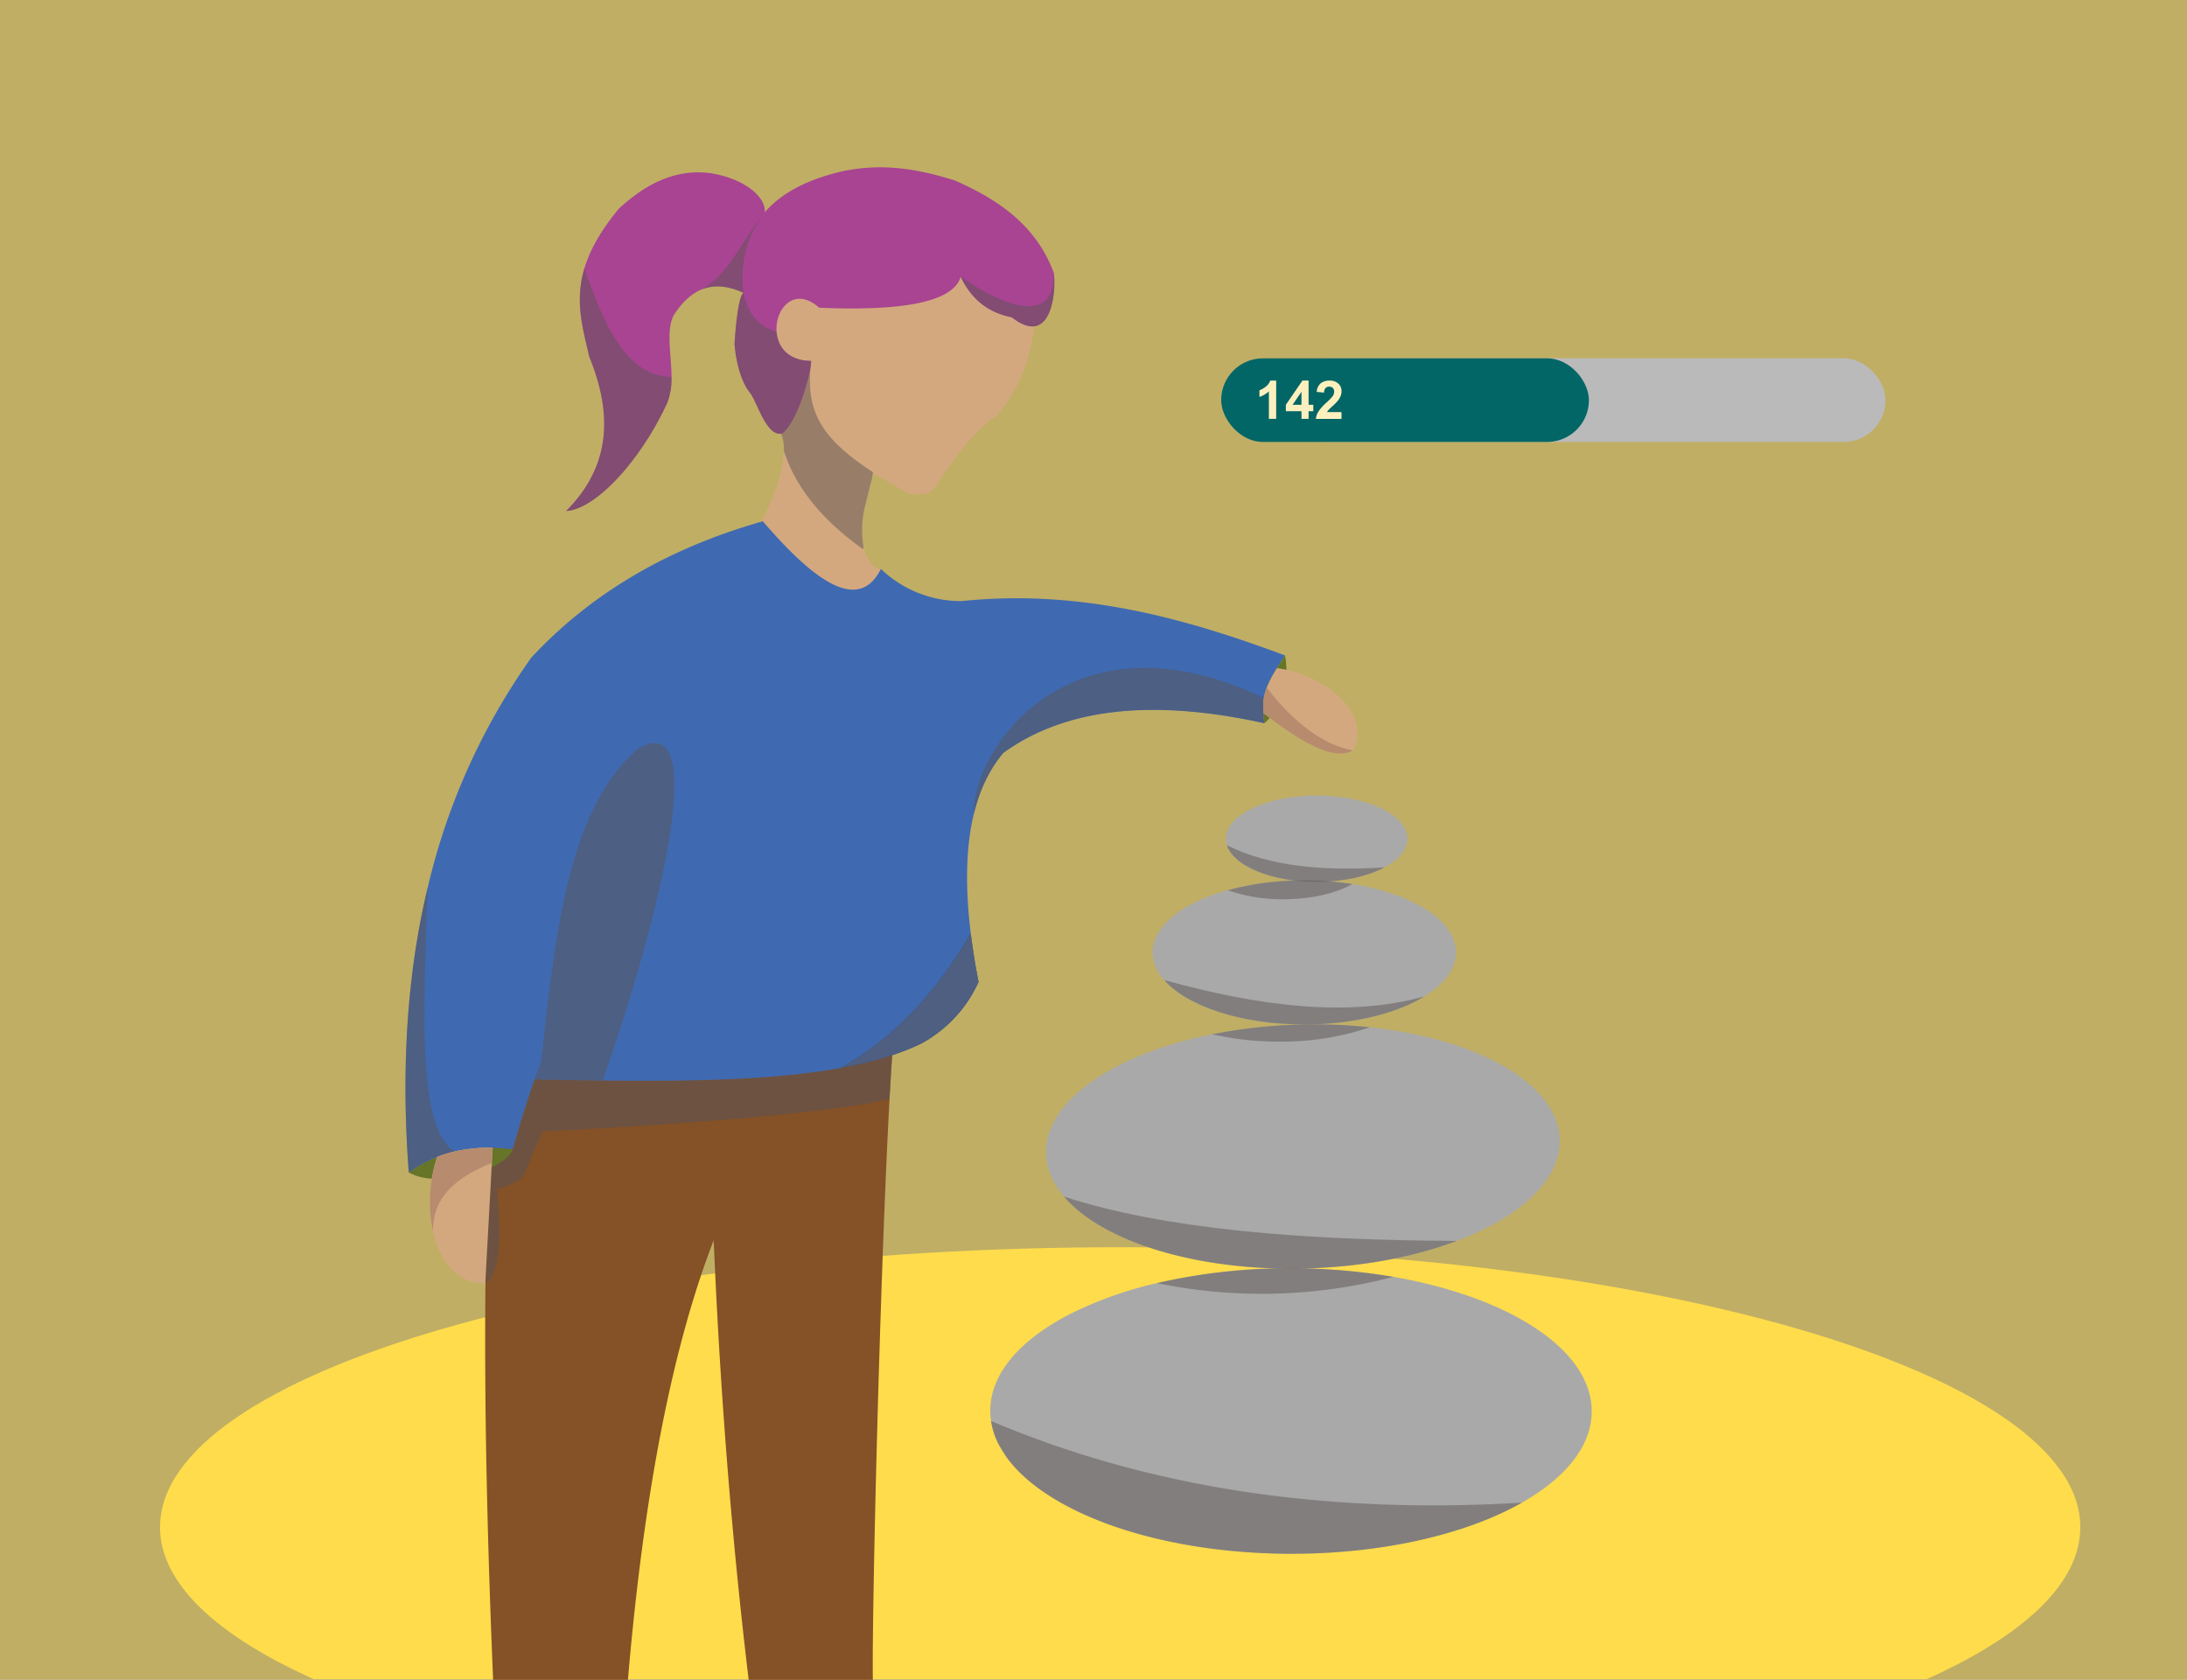 <svg xmlns="http://www.w3.org/2000/svg" viewBox="0 0 738 567"><rect x="0" y="0" width="738" height="567" fill="#808080" stroke="none"/><g id="fff1baa2-8519-4132-936a-a80839bdde63" data-name="Layer 12"><rect width="738" height="567" fill="#ffdc4b" opacity="0.5"/><path d="M701.68,515.39c0,18.92-19,36.54-51.88,51.31H105.56c-32.83-14.77-51.88-32.39-51.88-51.31,0-52.19,145.06-94.5,324-94.5S701.68,463.2,701.68,515.39Z" transform="translate(0.32 0.11)" fill="#ffdc4b"/></g><g id="e1587ef3-2c67-4355-a8b9-957b3883693d" data-name="pants"><path d="M301.47,346.81c-.24,2.68-.48,5.78-.72,9.24-.18,2.69-.37,5.59-.55,8.69-.11,1.92-.23,3.92-.34,6-3.22,59-6,173.39-5.64,196.17h-41.9c-5.89-49.1-9.69-98.58-11.81-148.36-13.84,35.74-23.54,85-28.94,148.36H166.08c-1.92-45.81-2.86-87.52-2.65-124.49q0-4.72.08-9.35.24-20.66,1-39.19.16-4.11.36-8.11a53.16,53.16,0,0,1,7.83.6s2.46-10.76,4.7-19.28c1.6-6.11,3.23-11.9,4.9-17.42l.53,7.62c6.79.15,13.58.3,20.3.39,29.47.42,57.72-.16,80.32-5.25A108.13,108.13,0,0,0,301.47,346.81Z" transform="translate(0.32 0.11)" fill="#855126"/><path d="M300.75,356.05c-.18,2.69-.37,5.59-.55,8.69-.11,1.92-.23,3.92-.34,6l-.05.06c-27,6.86-117.07,11-117.07,11l-6.49,15c-1.48,2.09-7.08,4.16-8.85,4.34,1.52,16.21,1.24,28.86-3.89,31.93l-.08.05c.1-13.92.45-27,1.06-39.24.11-2.22.23-4.4.36-6.56a65.35,65.35,0,0,1,7.83.48s2.46-8.7,4.7-15.59c1.6-4.94,3.23-9.62,4.9-14.08l.53,6.16c6.79.12,13.58.24,20.3.31,29.47.34,57.72-.13,80.32-4.24A129.36,129.36,0,0,0,300.75,356.05Z" transform="translate(0.32 0.11)" fill="#5d5454" opacity="0.6"/></g><g id="f9edee95-1b4a-43e1-8379-d61021c2753c" data-name="Layer 7"><path d="M336,140.08c-7.66,5.39-14.44,14.36-20.92,24.53-2.32,2.5-5.51,2.48-8.93,1.79l-11.75-6.74-.37,1.45-2.44,9.67a34.28,34.28,0,0,0-.51,13.6c.72,3.64,2.41,6.83,5.88,7.81l2.8,20.93-41.1-11.23-1.79-26.3S264,162.17,264.17,152a13.53,13.53,0,0,0-1.29-6.6,8.08,8.08,0,0,0-1.43-2c-8.17-8.17-6.9-41.87-6.9-41.87l59.49-13L349.15,97C349.61,113.65,346.23,128.52,336,140.08Z" transform="translate(0.32 0.11)" fill="#d4a87f"/><path d="M294.25,159.25l-.24,1.86-2.44,9.67a34.28,34.28,0,0,0-.51,13.6l-.12.91c-13.22-9.4-22.73-20.45-26.77-33.31a13.53,13.53,0,0,0-1.29-6.6l3.16-18,7.36-5.6C271.74,136.61,274.47,146.49,294.25,159.25Z" transform="translate(0.32 0.11)" fill="#5d5454" opacity="0.5"/></g><g id="bcd3767b-e783-4b77-af9c-3fea483e0bbc" data-name="oberteil"><path d="M153.11,388.56a42.65,42.65,0,0,0-15.33,7l-.08.09c9.28,5.64,32.71-.52,35-7.88A58.13,58.13,0,0,0,153.11,388.56Z" transform="translate(0.32 0.11)" fill="#667527"/><path d="M426.18,235.5c.66-4,2.73-7.7,7.16-14.35-34.45-12.88-69.67-22.43-109.13-18.37a38.91,38.91,0,0,1-27.27-10.85c-7.31,14.65-21.91,4.85-39.83-16.08-33.71,9.54-59,25.46-78.13,46a220.29,220.29,0,0,0-35,77.77c-.7,2.92-1.34,5.87-1.95,8.87-.21,1-.4,2-.59,3q-.24,1.23-.45,2.46c-4.36,24.42-5.64,51.53-3.36,81.76a42.69,42.69,0,0,1,15.49-7.12,52.32,52.32,0,0,1,11.71-1.26,65.9,65.9,0,0,1,7.86.48s2.46-8.7,4.7-15.59c.89-2.77,1.8-5.44,2.72-8.05l2.71.13,6.05.11h0q7.16.13,14.26.21c29.47.34,57.72-.13,80.32-4.24,10.45-1.9,19.69-4.58,27.29-8.32a44.49,44.49,0,0,0,19.15-20.68q-1.65-8.49-2.62-16.34c-1.9-15.47-1.7-29,1-40.29,2-8.16,5.26-15.13,10-20.73,20-14.46,48.58-18.7,88.08-10A28.52,28.52,0,0,1,426.18,235.5Z" transform="translate(0.32 0.11)" fill="#3f6ab1"/><g opacity="0.5"><path d="M329.87,331.34A44.49,44.49,0,0,1,310.72,352c-7.6,3.74-16.84,6.42-27.29,8.32,18.9-10.59,32.76-26.49,43.82-45.34Q328.21,322.85,329.87,331.34Z" transform="translate(0.32 0.11)" fill="#3a3a3a"/><path d="M329.87,331.34A44.49,44.49,0,0,1,310.72,352c-7.6,3.74-16.84,6.42-27.29,8.32,18.9-10.59,32.76-26.49,43.82-45.34Q328.21,322.85,329.87,331.34Z" transform="translate(0.32 0.11)" fill="#3a3a3a"/><path d="M329.87,331.34A44.49,44.49,0,0,1,310.72,352c-7.6,3.74-16.84,6.42-27.29,8.32,18.9-10.59,32.76-26.49,43.82-45.34Q328.21,322.85,329.87,331.34Z" transform="translate(0.32 0.11)" fill="#5d5454"/></g><path d="M153.11,388.56a42.69,42.69,0,0,0-15.49,7.12c-2.28-30.23-1-57.34,3.36-81.76q.21-1.23.45-2.46c.19-1,.38-2,.59-3,.61-3,1.25-5.95,1.95-8.87C142.89,337.51,139.88,380.41,153.11,388.56Z" transform="translate(0.32 0.11)" fill="#5d5454" opacity="0.5"/><path d="M433.34,221.15c-4.43,6.65-6.5,10.38-7.16,14.35a28.52,28.52,0,0,0,.2,8.52C433.53,237.31,434.61,229.46,433.34,221.15Z" transform="translate(0.32 0.11)" fill="#667527"/><path d="M426.38,244c-39.5-8.74-68.09-4.5-88.08,10-4.78,5.6-8.07,12.57-10,20.73-.71-21.55,32.26-70.53,97.92-39.21A28.52,28.52,0,0,0,426.38,244Z" transform="translate(0.32 0.11)" fill="#5d5454" opacity="0.5"/><path d="M215.23,252.44c-22,18.44-27.44,56.58-31.86,95.94q-.56,4.86-1.09,9.73c-.74,2-1.46,4-2.18,6l2.71.13,6.05.11c4.77.08,9.53.15,14.25.2C221.53,312.15,240.1,238.47,215.23,252.44Z" transform="translate(0.32 0.11)" fill="#5d5454" opacity="0.5"/></g><g id="ad4f1487-ebe5-4988-a5ea-a982c7fe6ea0" data-name="hands"><path d="M165.94,387.32l-.28,5.1-2.23,40.68c-9.23.13-15.34-7.38-17.64-17.59a48.65,48.65,0,0,1,1.4-25.1,41.71,41.71,0,0,1,5.92-1.85,52.32,52.32,0,0,1,11.71-1.26Z" transform="translate(0.32 0.11)" fill="#d4a87f"/><path d="M165.94,387.32l-.28,5.1c-11.27,4.66-20,10.95-19.87,23.09a48.65,48.65,0,0,1,1.4-25.1,41.71,41.71,0,0,1,5.92-1.85,52.32,52.32,0,0,1,11.71-1.26Z" transform="translate(0.32 0.11)" fill="#b78b6e"/><path d="M456.43,253l-.21.12c-6.24,3.77-17.4-2.67-30.2-12.53a22,22,0,0,1,.16-5.12,18.32,18.32,0,0,1,1-3.5,40,40,0,0,1,3.43-6.55,40.41,40.41,0,0,1,19.08,8C456.46,238.87,459.87,246.16,456.43,253Z" transform="translate(0.32 0.11)" fill="#d4a87f"/><path d="M456.22,253.15c-6.24,3.77-17.4-2.67-30.2-12.53a22,22,0,0,1,.16-5.12,18.32,18.32,0,0,1,1-3.5C434.82,242.12,445.3,251.26,456.22,253.15Z" transform="translate(0.32 0.11)" fill="#b78b6e"/></g><g id="f8973aa7-b676-4b5b-b743-2d9dfa50ad23" data-name="haare"><path d="M341.11,107c-7.31-1.45-13.33-5.45-17.24-13.66-2.45,8.05-17.85,11.7-47.76,10.42-8.49-7.54-15,.55-14.37,8.15.39,5,3.81,9.73,11.66,9.79-.36,6-5,20.8-9.66,24.43-5.18,1.56-8.29-9.75-10.72-13.34-4.86-5.71-5.47-16.85-5.47-16.85.22-3.78,1.13-15.82,3-17.24-5-2.31-9.58-2.79-13.67-1.27-3.65,1.35-6.94,4.3-9.88,8.93-2.64,5.19-.74,13.22-.72,20.68a23.07,23.07,0,0,1-1.32,8.55c-8.6,18.93-23.84,36.13-34.22,36.77,16.13-16.17,15-34.48,7.79-52.08-2.09-9.37-5-18.43-1.65-29.79,1.8-6,5.35-12.61,11.73-20.26,9.17-8.39,19.18-13.46,30.9-11.87,11.24,1.8,18.63,7.89,18.25,13.15,4.61-5.27,12.33-10.67,26.58-13.89,12.23-2.45,23.28-1.27,37.51,3.17,14.82,6.48,27.53,15.26,33.42,31.17C356.17,97.46,354.78,117.71,341.11,107Z" transform="translate(0.32 0.11)" fill="#a84492"/><path d="M226.26,127.08a23.07,23.07,0,0,1-1.32,8.55c-8.6,18.93-23.84,36.13-34.22,36.77,16.13-16.17,15-34.48,7.79-52.08-2.09-9.37-5-18.43-1.65-29.79C203.51,109.49,210.92,126.82,226.26,127.08Z" transform="translate(0.32 0.11)" fill="#5d5454" opacity="0.5"/><path d="M273.4,121.74c-.36,6-5,20.8-9.66,24.43-5.18,1.56-8.29-9.75-10.72-13.34-4.86-5.71-5.47-16.85-5.47-16.85.22-3.78,1.13-15.82,3-17.24,1.27,6.14,4.28,11.05,11.17,13.19l0,0C262.13,116.92,265.55,121.68,273.4,121.74Z" transform="translate(0.32 0.11)" fill="#5d5454" opacity="0.5"/><path d="M341.11,107c-7.31-1.45-13.33-5.45-17.24-13.66,20.09,13.79,31.91,13.1,31.38-1.38C356.17,97.46,354.78,117.71,341.11,107Z" transform="translate(0.32 0.11)" fill="#5d5454" opacity="0.5"/><path d="M250.53,98.74c-5-2.31-9.58-2.79-13.67-1.27,9.33-6,11.62-14,20.88-25.92C252.27,78.79,249.2,87.46,250.53,98.74Z" transform="translate(0.32 0.11)" fill="#5d5454" opacity="0.5"/></g><g id="ad624f9b-b6c7-4b68-ad26-2167764ab8ff" data-name="Layer 9"><path d="M491,321.38c0,5.59-4,10.75-10.67,14.85-9.36,5.76-24,9.46-40.52,9.46-21.32,0-39.6-6.19-47.3-15a14.12,14.12,0,0,1-3.89-9.31c0-8.95,10.19-16.78,25.36-21l.82-.22a98.18,98.18,0,0,1,25-3.09,103.88,103.88,0,0,1,16.24,1.25c2.28.36,4.49.79,6.61,1.3C479.46,303.6,491,311.85,491,321.38Z" transform="translate(0.32 0.11)" fill="#a9a9a9"/><path d="M526,384.5c.38,13.67-13.32,26.17-34.7,34.25-14.18,5.36-31.74,8.77-50.82,9.3-37,1-68.85-9.11-81.71-24.25-3.79-4.46-5.94-9.35-6.08-14.52-.39-14.47,15-27.63,38.53-35.62A139.54,139.54,0,0,1,408.75,349a174.79,174.79,0,0,1,29.42-3.26,177.47,177.47,0,0,1,23.78.91,152,152,0,0,1,16.45,2.65C506.26,355.4,525.53,368.64,526,384.5Z" transform="translate(0.32 0.11)" fill="#a9a9a9"/><path d="M536.8,476.29c0,11.73-8.85,22.47-23.54,30.81-18.62,10.58-46.64,17.29-78,17.26-44.39-.06-82.11-13.63-95.84-32.5a30.53,30.53,0,0,1-2.59-4.14,25.52,25.52,0,0,1-2.72-8.18,23.63,23.63,0,0,1-.26-3.47c0-12.69,10.38-24.24,27.31-32.82A130.4,130.4,0,0,1,390.09,433a197.62,197.62,0,0,1,45.3-5,204.9,204.9,0,0,1,34.44,2.88,163.56,163.56,0,0,1,23.89,5.94C519.79,445.58,536.81,460,536.8,476.29Z" transform="translate(0.32 0.11)" fill="#a9a9a9"/><path d="M513.26,507.1c-18.62,10.58-46.64,17.29-78,17.26-44.39-.06-82.11-13.63-95.84-32.5l-2.59-4.14a25.52,25.52,0,0,1-2.72-8.18C389.54,503,449.62,510.93,513.26,507.1Z" transform="translate(0.32 0.11)" fill="#5d5454" opacity="0.5"/><path d="M462,346.64a93,93,0,0,1-30.65,4.84A99.32,99.32,0,0,1,408.75,349a174.79,174.79,0,0,1,29.42-3.26A177.47,177.47,0,0,1,462,346.64Z" transform="translate(0.32 0.11)" fill="#5d5454" opacity="0.5"/><path d="M469.83,430.89A174.81,174.81,0,0,1,390.09,433a197.62,197.62,0,0,1,45.3-5A204.9,204.9,0,0,1,469.83,430.89Z" transform="translate(0.32 0.11)" fill="#5d5454" opacity="0.5"/></g><g id="bd26db84-1b88-452e-a88b-1e348992dc9a" data-name="Layer 11"><rect x="433.92" y="120.95" width="202.34" height="28.23" rx="14.11" fill="#bababa"/><rect x="412.09" y="120.95" width="124.09" height="28.23" rx="14.11" fill="#026666"/><path d="M430.33,141.28h-2.47V132a8.65,8.65,0,0,1-3.19,1.87v-2.24a7.2,7.2,0,0,0,2.1-1.2,4.56,4.56,0,0,0,1.56-2.06h2Z" transform="translate(0.32 0.11)" fill="#fcf0be"/><path d="M438.86,141.28v-2.59h-5.27v-2.16l5.59-8.18h2.08v8.17h1.59v2.17h-1.59v2.59Zm0-4.76v-4.4l-3,4.4Z" transform="translate(0.32 0.11)" fill="#fcf0be"/><path d="M452.37,139v2.29h-8.65a5.87,5.87,0,0,1,.84-2.46,16,16,0,0,1,2.78-3.09,18.73,18.73,0,0,0,2.05-2.11,2.8,2.8,0,0,0,.5-1.51,1.69,1.69,0,0,0-.44-1.27,1.65,1.65,0,0,0-1.23-.45,1.67,1.67,0,0,0-1.23.47,2.39,2.39,0,0,0-.52,1.55l-2.46-.25a4,4,0,0,1,1.38-2.93,4.63,4.63,0,0,1,2.9-.88,4.19,4.19,0,0,1,3,1,3.37,3.37,0,0,1,1.09,2.56,4.45,4.45,0,0,1-.31,1.66,7.06,7.06,0,0,1-1,1.65,17.5,17.5,0,0,1-1.61,1.64c-.78.71-1.28,1.19-1.49,1.42a5.38,5.38,0,0,0-.5.69Z" transform="translate(0.32 0.11)" fill="#fcf0be"/></g><g id="e024fc1f-2935-4099-bd20-c9ab37043a4f" data-name="Layer 10"><path d="M474.63,283c0,3.72-2.94,7.11-7.77,9.68-5.61,3-13.78,4.88-22.87,4.88-15.36,0-28.07-5.37-30.3-12.37a7.47,7.47,0,0,1-.34-2.19c0-8,13.72-14.55,30.64-14.55S474.63,275,474.63,283Z" transform="translate(0.32 0.11)" fill="#a9a9a9"/><path d="M456.05,298.31l-.42.24c-5.61,3-13.78,4.88-22.87,4.88A55,55,0,0,1,414,300.37l.82-.22a98.18,98.18,0,0,1,25-3.09A103.88,103.88,0,0,1,456.05,298.31Z" transform="translate(0.32 0.11)" fill="#5d5454" opacity="0.5"/><path d="M466.86,292.67c-5.61,3-13.78,4.88-22.87,4.88-15.36,0-28.07-5.37-30.3-12.37C428.48,292.6,446.91,293.91,466.86,292.67Z" transform="translate(0.32 0.11)" fill="#5d5454" opacity="0.5"/><path d="M480.33,336.23c-9.36,5.76-24,9.46-40.52,9.46-21.32,0-39.6-6.19-47.3-15C424.55,339.57,454.6,343.41,480.33,336.23Z" transform="translate(0.32 0.11)" fill="#5d5454" opacity="0.5"/><path d="M491.26,418.75c-14.18,5.36-31.74,8.77-50.82,9.3-37,1-68.85-9.11-81.71-24.25C392.86,414.89,439.28,418.51,491.26,418.75Z" transform="translate(0.32 0.11)" fill="#5d5454" opacity="0.5"/></g></svg>